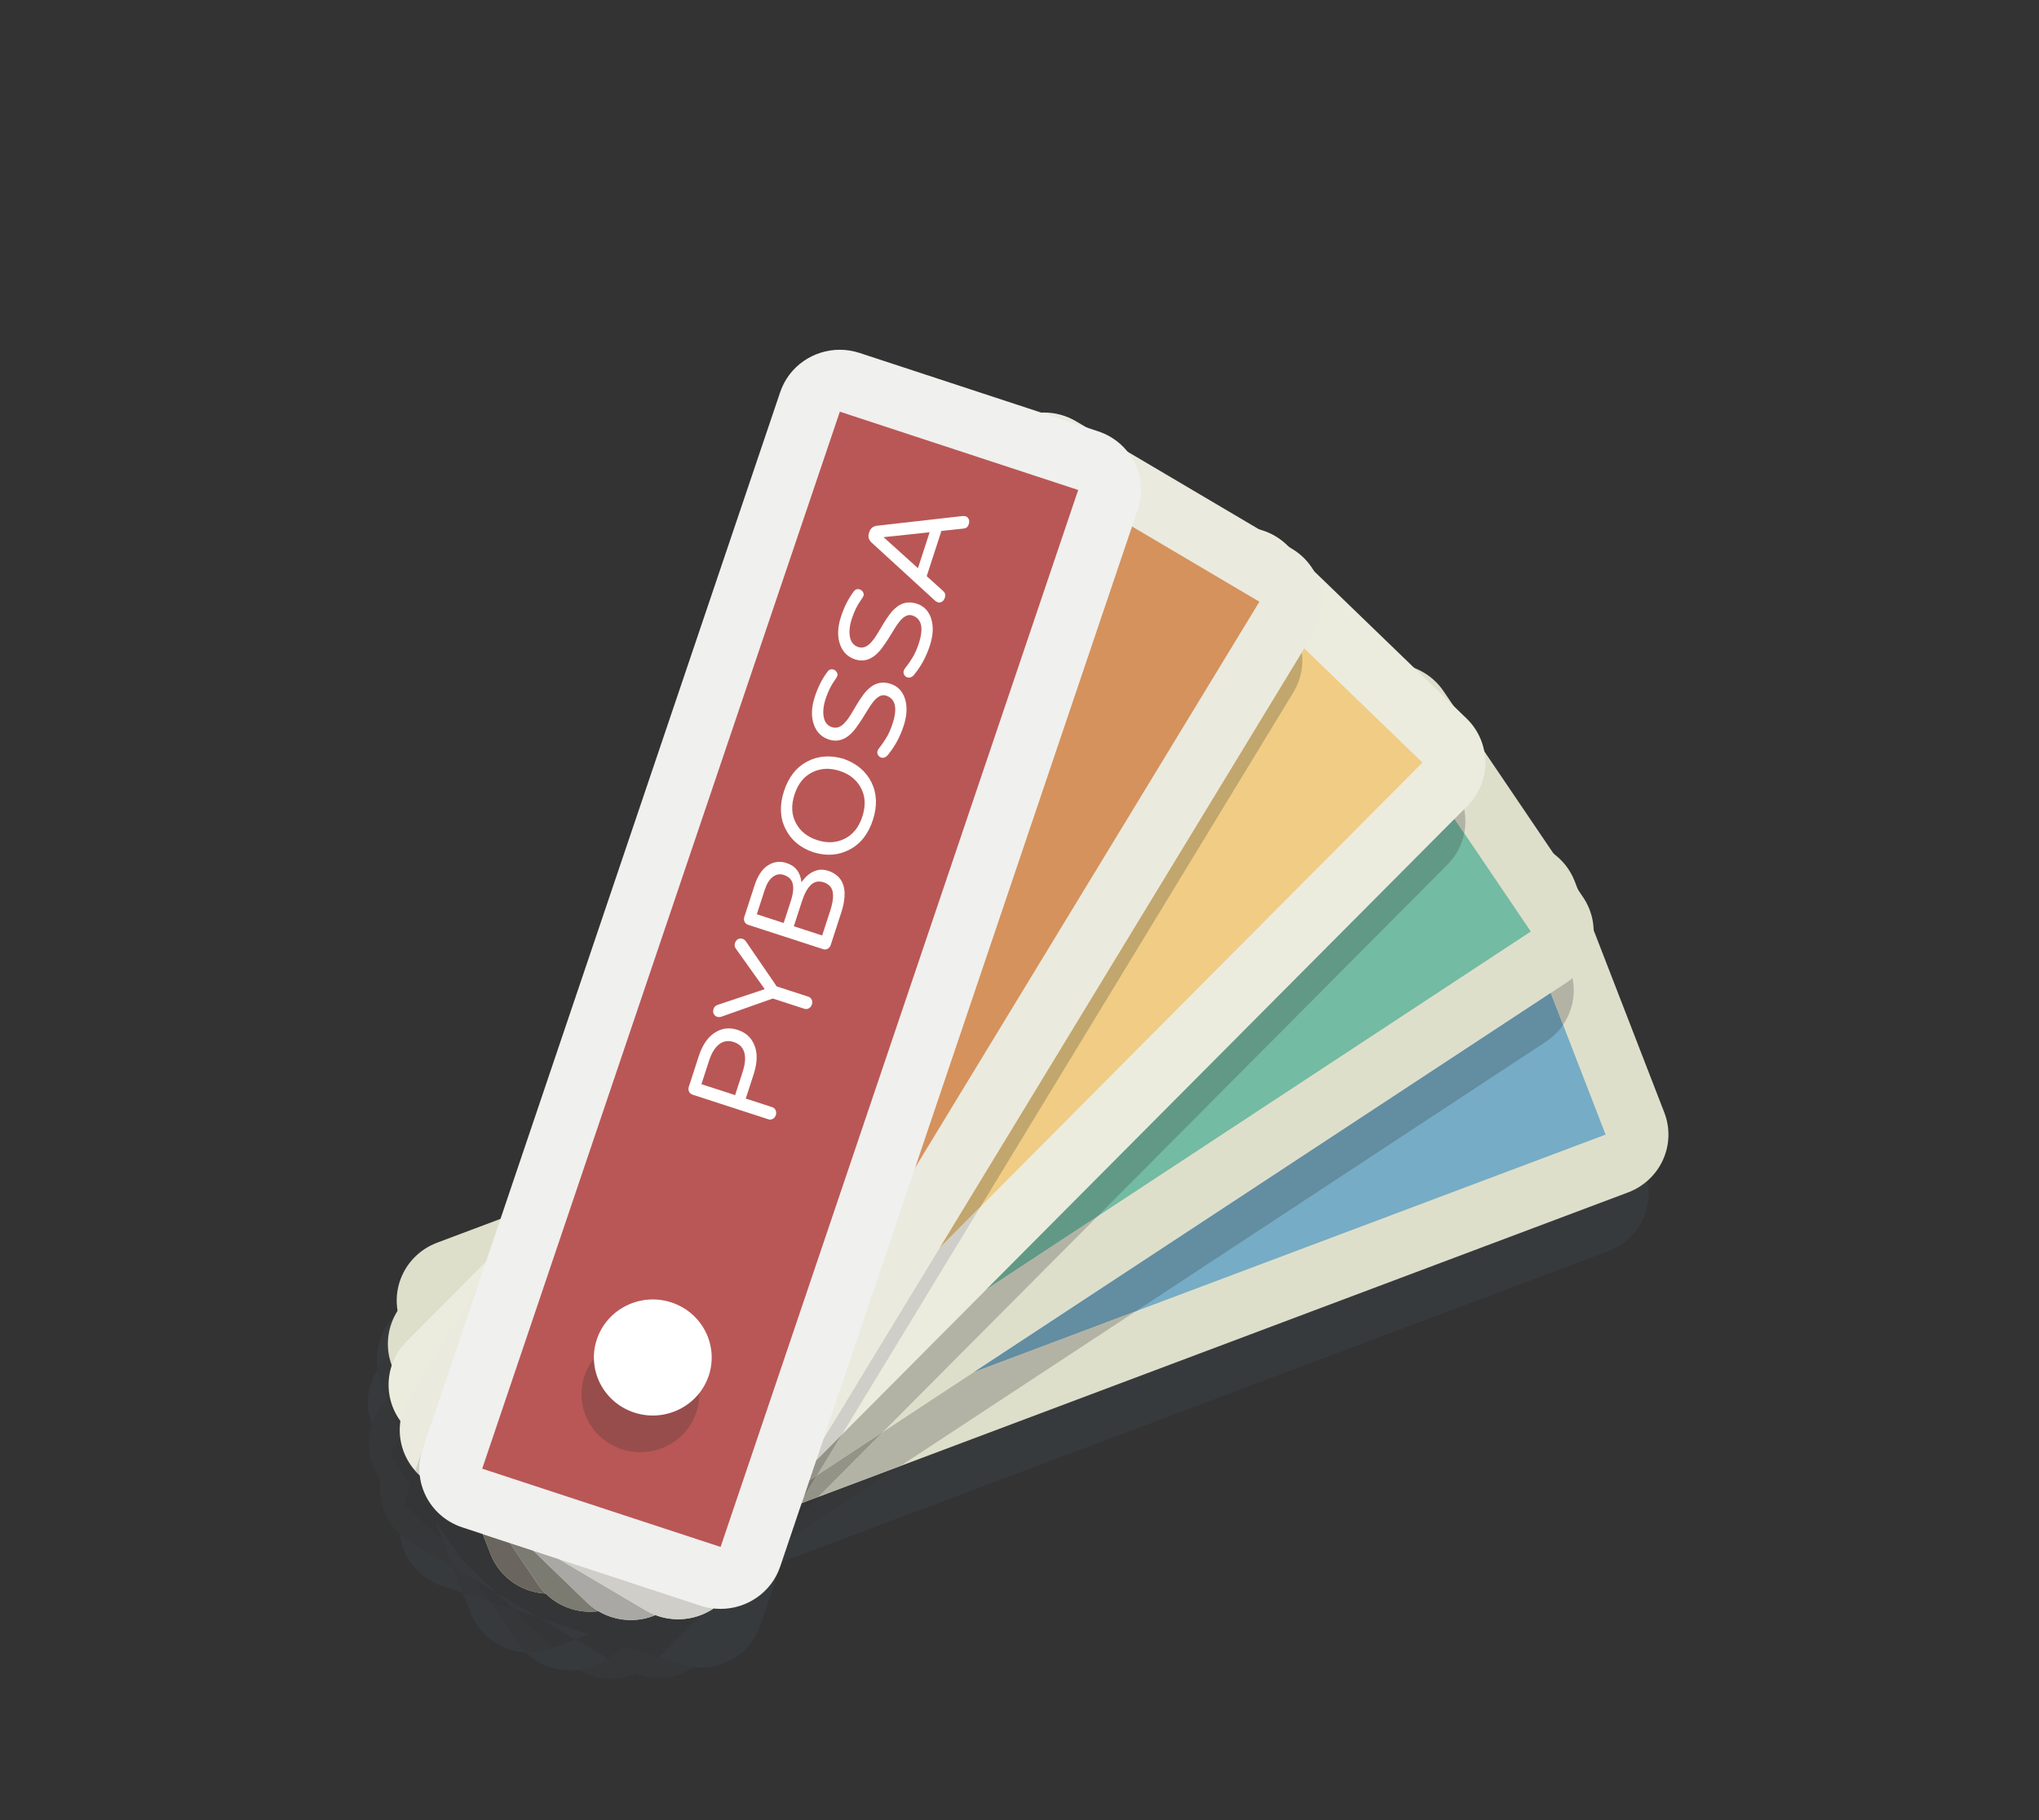 <?xml version="1.0" encoding="UTF-8" standalone="no"?>
<svg width="112px" height="100px" viewBox="0 0 112 100" version="1.1" xmlns="http://www.w3.org/2000/svg" xmlns:xlink="http://www.w3.org/1999/xlink" xmlns:sketch="http://www.bohemiancoding.com/sketch/ns">
    <rect x="0" y="0" width="112" height="100" fill="#333333" stroke="none"/>
    <!-- Generator: Sketch 3.3.3 (12072) - http://www.bohemiancoding.com/sketch -->
    <title>services</title>
    <desc>Created with Sketch.</desc>
    <defs></defs>
    <g id="Page-1" stroke="none" stroke-width="1" fill="none" fill-rule="evenodd" sketch:type="MSPage">
        <g id="services" sketch:type="MSArtboardGroup">
            <path d="M28.884,90.783 C27.566,90.711 26.349,89.893 25.849,88.599 L25.426,87.511 L26.922,88.003 L28.454,90.266 C28.584,90.455 28.727,90.628 28.884,90.783 M42.942,85.811 L43.37,84.547 L49.457,80.545 L89.424,65.515 C89.824,65.364 90.181,65.148 90.483,64.883 C90.818,66.486 89.935,68.139 88.334,68.741 L42.942,85.811 M20.749,75.243 C20.563,74.167 20.92,73.078 21.67,72.313 C21.327,72.99 21.22,73.769 21.375,74.519 C21.129,74.733 20.918,74.978 20.749,75.243" id="Fill-4" fill-opacity="0.3" fill="#414A55" sketch:type="MSShapeGroup"></path>
            <path d="M30.164,85.862 C29.453,85.862 28.805,85.421 28.553,84.767 L23.63,72.058 C23.465,71.635 23.478,71.172 23.668,70.757 C23.856,70.343 24.196,70.026 24.627,69.865 L82.657,48.041 C82.856,47.966 83.063,47.928 83.272,47.928 C83.984,47.928 84.633,48.367 84.885,49.022 L89.805,61.732 C89.969,62.157 89.955,62.618 89.769,63.033 C89.581,63.448 89.239,63.764 88.808,63.927 L30.778,85.75 C30.578,85.824 30.373,85.862 30.164,85.862" id="Fill-5" fill="#76ACC5" sketch:type="MSShapeGroup"></path>
            <path d="M83.272,46.226 C82.863,46.226 82.447,46.299 82.043,46.451 L24.012,68.275 C22.231,68.945 21.339,70.909 22.019,72.664 L26.939,85.374 C27.464,86.729 28.773,87.562 30.164,87.562 C30.573,87.562 30.989,87.491 31.394,87.338 L89.424,65.515 C91.205,64.845 92.097,62.88 91.419,61.125 L86.496,48.416 C85.972,47.061 84.662,46.226 83.272,46.226 M83.273,49.629 L83.273,49.629 L88.194,62.337 L30.162,84.161 L25.242,71.453 L83.273,49.629" id="Fill-6" fill="#DEDFCB" sketch:type="MSShapeGroup"></path>
            <path d="M31.329,91.779 C30.428,91.779 29.543,91.434 28.884,90.783 C28.948,90.786 29.01,90.788 29.074,90.788 C29.483,90.788 29.898,90.716 30.302,90.563 L30.388,90.531 L31.144,91.262 C31.342,91.453 31.556,91.616 31.784,91.75 C31.632,91.769 31.481,91.779 31.329,91.779 M20.428,78.241 C20.052,77.241 20.181,76.129 20.749,75.243 C20.785,75.461 20.846,75.677 20.927,75.891 L21.304,76.865 L21.241,76.93 C20.859,77.314 20.588,77.763 20.428,78.241" id="Fill-7" fill-opacity="0.3" fill="#414A55" sketch:type="MSShapeGroup"></path>
            <path d="M29.074,90.788 C29.01,90.788 28.948,90.786 28.884,90.783 C28.727,90.628 28.584,90.455 28.454,90.266 L26.922,88.003 L28.209,88.424 L30.388,90.531 L30.302,90.563 C29.898,90.716 29.483,90.788 29.074,90.788 M43.37,84.547 L43.737,83.461 L44.952,82.24 L49.457,80.545 L43.37,84.547 M21.304,76.865 L20.927,75.891 C20.846,75.677 20.785,75.461 20.749,75.243 C20.918,74.978 21.129,74.733 21.375,74.519 C21.41,74.685 21.458,74.852 21.518,75.015 C21.33,75.578 21.294,76.18 21.411,76.756 L21.304,76.865 Z M33.56,92.235 C32.945,92.235 32.329,92.073 31.784,91.75 C32.29,91.684 32.788,91.505 33.24,91.208 L33.38,91.116 L34.383,91.708 C34.555,91.81 34.731,91.895 34.912,91.963 C34.483,92.143 34.02,92.235 33.56,92.235 Z M20.902,81.296 C20.247,80.4 20.086,79.258 20.428,78.241 C20.519,78.486 20.642,78.724 20.794,78.95 L21.443,79.909 L21.358,80.05 C21.116,80.444 20.968,80.868 20.902,81.296 Z M21.443,79.909 L20.794,78.95 C20.642,78.724 20.519,78.486 20.428,78.241 C20.588,77.763 20.859,77.314 21.241,76.93 L21.304,76.865 L21.957,78.55 C21.957,78.705 21.967,78.861 21.986,79.014 L21.443,79.909 Z M36.153,92.192 C35.737,92.192 35.316,92.118 34.912,91.963 C35.318,91.793 35.697,91.543 36.025,91.215 L36.191,91.048 L37.4,91.444 C37.633,91.521 37.869,91.572 38.104,91.599 C37.53,91.987 36.846,92.192 36.153,92.192 Z M21.965,84.287 C21.127,83.519 20.739,82.391 20.902,81.296 C21.016,81.453 21.146,81.601 21.289,81.738 L22.198,82.618 L22.122,82.84 C21.96,83.322 21.912,83.815 21.965,84.287 Z M34.912,91.963 C34.731,91.895 34.555,91.81 34.383,91.708 L33.38,91.116 L34.386,90.455 L36.191,91.048 L36.025,91.215 C35.697,91.543 35.318,91.793 34.912,91.963 Z M22.198,82.618 L21.289,81.738 C21.146,81.601 21.016,81.453 20.902,81.296 C20.968,80.868 21.116,80.444 21.358,80.05 L21.443,79.909 L22.557,81.555 L22.198,82.618 Z M26.922,88.003 L25.426,87.511 L24.878,86.093 L26.132,86.834 L26.922,88.003 Z M42.942,85.811 L43.37,84.547 L42.942,85.811 Z M24.878,86.093 L22.543,84.714 C22.331,84.59 22.14,84.445 21.965,84.287 C21.912,83.815 21.96,83.322 22.122,82.84 L22.198,82.618 L24.329,84.677 L24.878,86.093 Z" id="Fill-8" fill-opacity="0.3" fill="#3A4048" sketch:type="MSShapeGroup"></path>
            <path d="M53.475,75.394 L85.178,54.55 L85.858,56.306 C85.615,56.663 85.295,56.981 84.909,57.236 L62.39,72.041 L53.475,75.394" id="Fill-9" fill="#638DA1" sketch:type="MSShapeGroup"></path>
            <path d="M44.952,82.24 L48.523,78.649 L53.475,75.394 L62.39,72.041 L49.457,80.545 L44.952,82.24 M85.858,56.306 L85.178,54.55 L86.001,54.009 C86.134,53.922 86.26,53.827 86.375,53.725 C86.56,54.616 86.374,55.549 85.858,56.306" id="Fill-10" fill="#B3B3A5" sketch:type="MSShapeGroup"></path>
            <path d="M32.421,86.853 C31.841,86.853 31.301,86.569 30.982,86.095 L23.321,74.779 C23.066,74.401 22.975,73.947 23.064,73.504 C23.156,73.058 23.416,72.672 23.799,72.42 L75.468,38.451 C75.753,38.263 76.082,38.163 76.424,38.163 C77.003,38.163 77.54,38.447 77.861,38.922 L85.52,50.237 C85.777,50.615 85.866,51.067 85.778,51.513 C85.687,51.958 85.425,52.343 85.043,52.596 L33.375,86.566 C33.09,86.755 32.759,86.853 32.421,86.853" id="Fill-11" fill="#73BBA2" sketch:type="MSShapeGroup"></path>
            <path d="M76.422,36.463 C75.765,36.463 75.099,36.648 74.51,37.036 L22.842,71.007 C21.256,72.05 20.828,74.162 21.886,75.723 L29.546,87.039 C30.211,88.021 31.305,88.554 32.419,88.554 C33.078,88.554 33.742,88.368 34.331,87.981 L86.001,54.009 C87.587,52.967 88.014,50.855 86.957,49.294 L79.296,37.978 C78.63,36.995 77.537,36.463 76.422,36.463 M76.425,39.865 L76.425,39.864 L84.086,51.179 L32.416,85.151 L24.757,73.835 L76.425,39.865" id="Fill-12" fill="#DEDFCB" sketch:type="MSShapeGroup"></path>
            <path d="M31.784,91.75 C31.556,91.616 31.342,91.453 31.144,91.262 L30.388,90.531 L31.613,90.072 L33.38,91.116 L33.24,91.208 C32.788,91.505 32.29,91.684 31.784,91.75" id="Fill-14" fill-opacity="0.3" fill="#414A55" sketch:type="MSShapeGroup"></path>
            <path d="M30.388,90.531 L28.209,88.424 L29.598,88.882 L31.613,90.072 L30.388,90.531 M43.737,83.461 L44.034,82.585 L44.952,82.24 L43.737,83.461" id="Fill-15" fill-opacity="0.3" fill="#34393F" sketch:type="MSShapeGroup"></path>
            <path d="M44.034,82.585 L44.134,82.288 L44.895,81.035 L48.523,78.649 L44.952,82.24 L44.034,82.585" id="Fill-16" fill="#949388" sketch:type="MSShapeGroup"></path>
            <path d="M54.158,70.858 L79.893,44.987 L80.43,45.779 C80.304,46.41 79.997,47.012 79.507,47.503 L60.28,66.833 L54.158,70.858" id="Fill-17" fill="#629986" sketch:type="MSShapeGroup"></path>
            <path d="M44.895,81.035 L46.253,78.804 L54.158,70.858 L60.28,66.833 L48.523,78.649 L44.895,81.035 M80.43,45.779 L79.893,44.987 L80.426,44.451 C80.516,44.89 80.516,45.34 80.43,45.779" id="Fill-18" fill="#B3B3A5" sketch:type="MSShapeGroup"></path>
            <path d="M21.957,78.55 L21.304,76.865 L21.411,76.756 C21.506,77.222 21.701,77.671 21.995,78.072 C21.97,78.231 21.958,78.39 21.957,78.55" id="Fill-21" fill-opacity="0.3" fill="#34393F" sketch:type="MSShapeGroup"></path>
            <path d="M34.652,87.309 C34.196,87.309 33.767,87.135 33.444,86.823 L23.589,77.299 C23.258,76.981 23.075,76.556 23.07,76.102 C23.066,75.648 23.242,75.218 23.563,74.894 L67.047,31.183 C67.374,30.855 67.813,30.675 68.278,30.675 C68.734,30.675 69.162,30.846 69.486,31.161 L79.341,40.683 C79.672,41.001 79.855,41.426 79.861,41.882 C79.864,42.336 79.688,42.764 79.367,43.087 L35.884,86.799 C35.556,87.127 35.118,87.309 34.652,87.309" id="Fill-22" fill="#F1CC84" sketch:type="MSShapeGroup"></path>
            <path d="M68.278,28.974 C67.385,28.974 66.491,29.314 65.815,29.993 L22.331,73.704 C20.997,75.046 21.018,77.198 22.379,78.513 L32.236,88.037 C32.907,88.684 33.78,89.009 34.652,89.009 C35.545,89.009 36.439,88.667 37.115,87.989 L80.599,44.278 C81.933,42.938 81.912,40.783 80.551,39.469 L70.694,29.945 C70.023,29.297 69.151,28.974 68.278,28.974 M68.278,32.375 L68.278,32.375 L78.135,41.897 L34.652,85.609 L24.795,76.085 L68.275,32.375 L68.278,32.375" id="Fill-23" fill="#ECECDE" sketch:type="MSShapeGroup"></path>
            <path d="M33.38,91.116 L31.613,90.072 L32.362,89.79 L34.386,90.455 L33.38,91.116 M22.557,81.555 L21.443,79.909 L21.986,79.014 C22.076,79.673 22.357,80.3 22.809,80.81 L22.557,81.555" id="Fill-27" fill-opacity="0.3" fill="#34393F" sketch:type="MSShapeGroup"></path>
            <path d="M31.613,90.072 L29.598,88.882 L32.362,89.79 L31.613,90.072" id="Fill-28" fill-opacity="0.3" fill="#414A55" sketch:type="MSShapeGroup"></path>
            <path d="M44.134,82.288 L44.46,81.32 L44.895,81.035 L44.134,82.288" id="Fill-29" fill="#7C7B72" sketch:type="MSShapeGroup"></path>
            <path d="M44.46,81.32 L44.828,80.235 L46.253,78.804 L44.895,81.035 L44.46,81.32" id="Fill-30" fill="#949388" sketch:type="MSShapeGroup"></path>
            <path d="M51.612,68.559 L71.506,35.842 C71.607,36.577 71.462,37.347 71.046,38.032 L53.851,66.308 L51.612,68.559" id="Fill-31" fill="#C1A66E" sketch:type="MSShapeGroup"></path>
            <path d="M44.828,80.235 L45.225,79.062 L51.612,68.559 L53.851,66.308 L46.253,78.804 L44.828,80.235" id="Fill-32" fill="#CFCEC8" sketch:type="MSShapeGroup"></path>
            <path d="M37.245,87.265 C36.934,87.265 36.629,87.181 36.361,87.023 L24.521,80.03 C24.125,79.797 23.846,79.426 23.735,78.986 C23.622,78.545 23.691,78.088 23.929,77.698 L55.858,25.193 C56.172,24.674 56.727,24.365 57.34,24.365 C57.65,24.365 57.956,24.448 58.223,24.608 L70.064,31.6 C70.88,32.081 71.146,33.128 70.658,33.933 L38.729,86.438 C38.413,86.957 37.857,87.265 37.245,87.265" id="Fill-33" fill="#D5925C" sketch:type="MSShapeGroup"></path>
            <path d="M57.342,22.664 C56.168,22.664 55.024,23.254 54.377,24.317 L22.448,76.823 C21.468,78.435 22,80.523 23.635,81.489 L35.475,88.482 C36.03,88.81 36.641,88.965 37.245,88.965 C38.416,88.965 39.56,88.377 40.207,87.312 L72.136,34.807 C73.116,33.196 72.585,31.107 70.951,30.141 L59.112,23.149 C58.556,22.821 57.945,22.664 57.342,22.664 M57.338,26.067 L57.338,26.065 L69.177,33.059 L37.248,85.564 L25.409,78.571 L57.335,26.067 L57.338,26.067" id="Fill-34" fill="#EAEADF" sketch:type="MSShapeGroup"></path>
            <path d="M38.491,91.619 C38.363,91.619 38.233,91.612 38.104,91.599 C38.504,91.33 38.851,90.973 39.117,90.538 L40.495,88.271 C41.567,87.981 42.478,87.185 42.856,86.068 L42.942,85.811 L41.763,89.293 C41.282,90.718 39.936,91.619 38.491,91.619 M25.426,87.511 L24.305,87.142 C22.985,86.709 22.109,85.566 21.965,84.287 C22.14,84.445 22.331,84.59 22.543,84.714 L24.878,86.093 L25.426,87.511" id="Fill-35" fill-opacity="0.3" fill="#414A55" sketch:type="MSShapeGroup"></path>
            <path d="M28.209,88.424 L26.922,88.003 L26.132,86.834 L27.24,87.487 L28.209,88.424 M43.37,84.547 L43.737,83.461 L43.37,84.547" id="Fill-37" fill-opacity="0.3" fill="#34393F" sketch:type="MSShapeGroup"></path>
            <path d="M29.598,88.882 L28.209,88.424 L27.24,87.487 L29.598,88.882 M43.737,83.461 L44.034,82.585 L43.737,83.461" id="Fill-38" fill-opacity="0.3" fill="#414A55" sketch:type="MSShapeGroup"></path>
            <path d="M44.034,82.585 L44.134,82.288 L44.034,82.585" id="Fill-39" fill="#7C7B72" sketch:type="MSShapeGroup"></path>
            <path d="M38.104,91.599 C37.869,91.572 37.633,91.521 37.4,91.444 L36.191,91.048 L38.487,88.739 C38.736,88.644 38.974,88.521 39.196,88.372 C39.326,88.387 39.453,88.394 39.583,88.394 C39.893,88.394 40.2,88.351 40.495,88.271 L39.117,90.538 C38.851,90.973 38.504,91.33 38.104,91.599" id="Fill-40" fill-opacity="0.3" fill="#414A55" sketch:type="MSShapeGroup"></path>
            <path d="M26.132,86.834 L24.878,86.093 L24.329,84.677 L25.318,85.632 L26.132,86.834" id="Fill-42" fill-opacity="0.3" fill="#414A55" sketch:type="MSShapeGroup"></path>
            <path d="M27.24,87.487 L26.132,86.834 L25.318,85.632 L27.24,87.487" id="Fill-43" fill-opacity="0.3" fill="#414A55" sketch:type="MSShapeGroup"></path>
            <path d="M36.191,91.048 L34.386,90.455 L36.712,88.924 C36.889,88.951 37.067,88.965 37.245,88.965 C37.671,88.965 38.092,88.889 38.487,88.739 L36.191,91.048 M24.329,84.677 L22.198,82.618 L22.557,81.555 L23.874,83.497 L24.329,84.677" id="Fill-44" fill-opacity="0.3" fill="#34393F" sketch:type="MSShapeGroup"></path>
            <path d="M25.318,85.632 L24.329,84.677 L23.874,83.497 L25.318,85.632" id="Fill-45" fill-opacity="0.3" fill="#414A55" sketch:type="MSShapeGroup"></path>
            <path d="M34.386,90.455 L32.362,89.79 L34.453,89.002 C34.519,89.008 34.584,89.009 34.652,89.009 C35.112,89.009 35.573,88.917 36.004,88.737 C36.236,88.826 36.474,88.889 36.712,88.924 L34.386,90.455 M23.874,83.497 L22.557,81.555 L22.809,80.81 C22.823,80.825 22.837,80.841 22.85,80.854 L23.874,83.497" id="Fill-46" fill-opacity="0.3" fill="#34393F" sketch:type="MSShapeGroup"></path>
            <path d="M32.362,89.79 L29.598,88.882 L27.24,87.487 L25.318,85.632 L23.874,83.497 L22.85,80.854 C22.916,80.926 22.985,80.995 23.056,81.062 C23.199,82.34 24.077,83.483 25.397,83.917 L26.518,84.286 L26.939,85.374 C27.442,86.668 28.658,87.486 29.976,87.557 C30.635,88.207 31.52,88.554 32.419,88.554 C32.571,88.554 32.723,88.543 32.873,88.523 C33.359,88.812 33.905,88.972 34.453,89.002 L32.362,89.79" id="Fill-47" fill-opacity="0.3" fill="#34393F" sketch:type="MSShapeGroup"></path>
            <path d="M29.976,87.557 C28.658,87.486 27.442,86.668 26.939,85.374 L26.518,84.286 L28.014,84.777 L29.546,87.039 C29.674,87.229 29.819,87.402 29.976,87.557 M44.134,82.288 L44.46,81.32 L44.134,82.288" id="Fill-48" fill="#6A665F" sketch:type="MSShapeGroup"></path>
            <path d="M32.419,88.554 C31.52,88.554 30.635,88.207 29.976,87.557 C29.819,87.402 29.674,87.229 29.546,87.039 L28.014,84.777 L29.298,85.199 L32.236,88.037 C32.433,88.227 32.647,88.389 32.873,88.523 C32.723,88.543 32.571,88.554 32.419,88.554 M44.46,81.32 L44.828,80.235 L44.46,81.32" id="Fill-49" fill="#7C7B72" sketch:type="MSShapeGroup"></path>
            <path d="M34.652,89.009 C34.584,89.009 34.519,89.008 34.453,89.002 C33.905,88.972 33.359,88.812 32.873,88.523 C32.647,88.389 32.433,88.227 32.236,88.037 L29.298,85.199 L30.689,85.654 L35.475,88.482 C35.645,88.582 35.823,88.669 36.004,88.737 C35.573,88.917 35.112,89.009 34.652,89.009 M44.828,80.235 L45.225,79.062 L44.828,80.235" id="Fill-50" fill="#A9A8A4" sketch:type="MSShapeGroup"></path>
            <path d="M27.492,66.966 L41.765,24.769 C41.767,24.764 41.769,24.759 41.77,24.754 L27.492,66.966" id="Fill-51" fill="#414A55" sketch:type="MSShapeGroup"></path>
            <path d="M27.064,68.231 L27.492,66.966 L27.064,68.231" id="Fill-52" fill="#B3B3A5" sketch:type="MSShapeGroup"></path>
            <path d="M26.698,69.316 L27.064,68.231 L26.698,69.314 L26.698,69.316" id="Fill-53" fill="#B3B3A5" sketch:type="MSShapeGroup"></path>
            <path d="M26.301,70.489 L26.698,69.316 L26.698,69.314 L26.301,70.489" id="Fill-54" fill="#CFCEC8" sketch:type="MSShapeGroup"></path>
            <path d="M50.266,64.155 L61.408,31.217 C61.406,31.219 61.406,31.221 61.406,31.222 L50.266,64.155" id="Fill-55" fill="#AF7A51" sketch:type="MSShapeGroup"></path>
            <path d="M37.245,88.965 C37.067,88.965 36.889,88.951 36.712,88.924 C36.474,88.889 36.236,88.826 36.004,88.737 C35.823,88.669 35.645,88.582 35.475,88.482 L30.689,85.654 L38.491,88.219 C38.725,88.295 38.962,88.346 39.196,88.372 C38.974,88.521 38.736,88.644 38.487,88.739 C38.092,88.889 37.671,88.965 37.245,88.965 M23.056,81.062 C22.985,80.995 22.916,80.926 22.85,80.854 C22.837,80.841 22.823,80.825 22.809,80.81 L26.301,70.489 L23.214,79.615 C23.051,80.096 23.004,80.587 23.056,81.062 M45.225,79.062 L50.266,64.155 L45.225,79.062" id="Fill-56" fill="#CFCEC8" sketch:type="MSShapeGroup"></path>
            <path d="M39.037,86.605 L25.942,82.303 C25.504,82.16 25.15,81.857 24.945,81.449 C24.74,81.045 24.705,80.584 24.85,80.152 L44.491,22.081 C44.728,21.384 45.385,20.916 46.129,20.916 C46.313,20.916 46.498,20.947 46.676,21.005 L59.769,25.307 C60.207,25.451 60.561,25.754 60.766,26.16 C60.975,26.567 61.006,27.027 60.861,27.458 L41.218,85.529 C40.984,86.226 40.326,86.693 39.583,86.693 C39.4,86.693 39.215,86.663 39.037,86.605 Z" id="Fill-57" fill="#B95756" sketch:type="MSShapeGroup"></path>
            <path d="M46.129,19.216 C44.684,19.216 43.339,20.117 42.856,21.542 L23.214,79.615 C22.611,81.397 23.589,83.323 25.397,83.917 L38.491,88.219 C38.853,88.338 39.22,88.394 39.583,88.394 C41.027,88.394 42.374,87.493 42.856,86.068 L62.497,27.995 C63.101,26.213 62.122,24.288 60.314,23.695 L47.221,19.393 C46.858,19.274 46.491,19.216 46.129,19.216 M46.132,22.618 L59.224,26.92 L39.581,84.991 L26.487,80.691 L46.132,22.618" id="Fill-58" fill="#F0F0EE" sketch:type="MSShapeGroup"></path>
            <path d="M35.176,79.788 C34.836,79.788 34.491,79.735 34.153,79.623 C32.457,79.067 31.543,77.261 32.107,75.592 C32.559,74.255 33.82,73.41 35.174,73.41 C35.514,73.41 35.859,73.463 36.199,73.575 C37.894,74.131 38.81,75.937 38.244,77.607 C37.794,78.943 36.531,79.788 35.176,79.788" id="Fill-59" fill="#974D4C" sketch:type="MSShapeGroup"></path>
            <path d="M38.927,75.592 C38.361,77.261 36.529,78.164 34.835,77.607 C33.14,77.051 32.224,75.245 32.788,73.575 C33.354,71.904 35.187,71.001 36.881,71.558 C38.575,72.114 39.491,73.92 38.927,75.592" id="Fill-60" fill="#FFFFFF" sketch:type="MSShapeGroup"></path>
            <path d="M40.782,56.331 C41.494,56.331 42.029,56.502 42.388,56.846 C42.685,57.122 42.834,57.48 42.834,57.918 C42.834,58.357 42.685,58.715 42.388,58.991 C42.029,59.334 41.494,59.506 40.782,59.506 L39.383,59.506 L39.383,61.036 C39.383,61.127 39.349,61.203 39.279,61.265 C39.21,61.327 39.127,61.357 39.03,61.357 C38.933,61.357 38.851,61.327 38.784,61.265 C38.717,61.203 38.684,61.127 38.684,61.036 L38.684,56.66 C38.684,56.57 38.717,56.492 38.784,56.427 C38.851,56.363 38.933,56.331 39.03,56.331 L40.782,56.331 L40.782,56.331 Z M40.713,58.891 C41.24,58.891 41.622,58.786 41.858,58.576 C42.043,58.414 42.134,58.195 42.134,57.918 C42.134,57.475 41.896,57.179 41.42,57.032 C41.236,56.974 41,56.946 40.713,56.946 L39.383,56.946 L39.383,58.891 L40.713,58.891 L40.713,58.891 Z" id="Fill-1" fill="#FFFFFF" sketch:type="MSShapeGroup" transform="translate(40.759, 58.844) rotate(-72) translate(-40.759, -58.844) "></path>
            <path d="M43.797,52.037 C43.873,51.928 43.97,51.873 44.085,51.873 C44.2,51.873 44.288,51.904 44.35,51.966 C44.411,52.028 44.442,52.1 44.442,52.181 C44.442,52.261 44.421,52.333 44.38,52.395 L42.536,54.79 L42.536,56.614 C42.536,56.704 42.503,56.781 42.436,56.843 C42.369,56.905 42.288,56.935 42.19,56.935 C42.093,56.935 42.01,56.905 41.941,56.843 C41.871,56.781 41.837,56.704 41.837,56.614 L41.837,54.79 L40.001,52.395 C39.959,52.333 39.939,52.261 39.939,52.181 C39.939,52.1 39.97,52.028 40.031,51.966 C40.092,51.904 40.181,51.873 40.297,51.873 C40.411,51.873 40.508,51.928 40.584,52.037 L42.19,54.211 L43.797,52.037" id="Fill-2" fill="#FFFFFF" sketch:type="MSShapeGroup" transform="translate(42.191, 54.404) rotate(-72) translate(-42.191, -54.404) "></path>
            <path d="M45.586,48.29 C45.586,48.804 45.335,49.171 44.833,49.391 C45.32,49.543 45.643,49.793 45.801,50.142 C45.857,50.275 45.886,50.435 45.886,50.621 C45.886,50.806 45.85,50.985 45.779,51.157 C45.707,51.329 45.591,51.476 45.432,51.6 C45.104,51.857 44.597,51.986 43.911,51.986 L42.052,51.986 C41.954,51.986 41.872,51.955 41.806,51.893 C41.739,51.831 41.706,51.755 41.706,51.665 L41.706,47.324 C41.706,47.234 41.739,47.156 41.806,47.092 C41.872,47.027 41.954,46.995 42.052,46.995 L43.865,46.995 C44.429,46.995 44.856,47.114 45.148,47.353 C45.441,47.591 45.586,47.903 45.586,48.29 L45.586,48.29 Z M44.918,48.339 C44.918,48.115 44.821,47.937 44.629,47.803 C44.437,47.67 44.165,47.603 43.811,47.603 L42.405,47.603 L42.405,49.155 L43.68,49.155 C44.341,49.155 44.735,48.99 44.864,48.661 C44.9,48.561 44.918,48.454 44.918,48.339 L44.918,48.339 Z M43.841,51.378 C44.569,51.378 45.003,51.217 45.14,50.892 C45.187,50.792 45.209,50.68 45.209,50.556 C45.209,50.27 45.095,50.063 44.864,49.934 C44.633,49.805 44.295,49.741 43.849,49.741 L42.405,49.741 L42.405,51.378 L43.841,51.378 L43.841,51.378 Z" id="Fill-3" fill="#FFFFFF" sketch:type="MSShapeGroup" transform="translate(43.796, 49.491) rotate(-72) translate(-43.796, -49.491) "></path>
            <path d="M45.506,41.69 C46.315,41.69 46.965,41.931 47.457,42.412 C47.934,42.884 48.182,43.499 48.203,44.257 C48.182,45.015 47.934,45.63 47.457,46.102 C46.965,46.584 46.315,46.824 45.506,46.824 C44.691,46.824 44.04,46.584 43.554,46.102 C43.067,45.625 42.818,45.01 42.808,44.257 C42.818,43.504 43.067,42.889 43.554,42.412 C44.04,41.931 44.691,41.69 45.506,41.69 L45.506,41.69 Z M45.506,46.216 C46.131,46.216 46.623,46.028 46.981,45.652 C47.329,45.289 47.504,44.825 47.504,44.257 C47.504,43.69 47.329,43.225 46.981,42.863 C46.623,42.486 46.131,42.298 45.506,42.298 C44.88,42.298 44.388,42.486 44.03,42.863 C43.681,43.225 43.507,43.69 43.507,44.257 C43.507,44.825 43.681,45.289 44.03,45.652 C44.388,46.028 44.88,46.216 45.506,46.216 L45.506,46.216 Z" id="Fill-4" fill="#FFFFFF" sketch:type="MSShapeGroup" transform="translate(45.505, 44.257) rotate(-72) translate(-45.505, -44.257) "></path>
            <path d="M47.153,41.069 C48.05,41.069 48.499,40.796 48.499,40.248 C48.499,40.019 48.327,39.835 47.983,39.697 C47.835,39.64 47.662,39.588 47.465,39.543 C47.268,39.498 47.067,39.449 46.866,39.396 C46.663,39.344 46.463,39.284 46.266,39.218 C46.068,39.151 45.893,39.065 45.74,38.96 C45.401,38.722 45.233,38.407 45.233,38.017 C45.233,37.597 45.401,37.254 45.74,36.987 C46.109,36.696 46.603,36.55 47.223,36.55 C47.781,36.55 48.291,36.629 48.752,36.787 C48.895,36.834 48.967,36.929 48.967,37.072 C48.967,37.144 48.94,37.212 48.887,37.276 C48.833,37.341 48.774,37.373 48.71,37.373 C48.645,37.373 48.557,37.354 48.445,37.316 C48.112,37.206 47.73,37.151 47.299,37.151 C46.905,37.151 46.579,37.22 46.324,37.359 C46.062,37.502 45.932,37.704 45.932,37.966 C45.932,38.238 46.1,38.443 46.439,38.581 C46.592,38.648 46.766,38.703 46.961,38.746 C47.156,38.789 47.356,38.834 47.56,38.881 C47.766,38.929 47.965,38.985 48.161,39.05 C48.355,39.114 48.53,39.199 48.682,39.303 C49.02,39.532 49.19,39.861 49.19,40.29 C49.19,40.7 49.013,41.034 48.66,41.291 C48.296,41.553 47.817,41.685 47.223,41.685 C46.572,41.685 45.962,41.57 45.394,41.341 C45.338,41.318 45.287,41.28 45.243,41.227 C45.2,41.174 45.179,41.111 45.179,41.037 C45.179,40.964 45.206,40.897 45.264,40.837 C45.32,40.778 45.385,40.748 45.459,40.748 C45.533,40.748 45.625,40.77 45.735,40.816 C45.846,40.861 46.026,40.915 46.277,40.977 C46.529,41.039 46.82,41.069 47.153,41.069" id="Fill-5" fill="#FFFFFF" sketch:type="MSShapeGroup" transform="translate(47.184, 39.117) rotate(-72) translate(-47.184, -39.117) "></path>
            <path d="M48.593,36.665 C49.489,36.665 49.937,36.391 49.937,35.843 C49.937,35.614 49.766,35.431 49.422,35.292 C49.274,35.235 49.101,35.184 48.904,35.138 C48.706,35.093 48.507,35.044 48.305,34.992 C48.102,34.94 47.903,34.88 47.705,34.813 C47.508,34.746 47.332,34.66 47.178,34.556 C46.841,34.317 46.672,34.003 46.672,33.612 C46.672,33.192 46.841,32.849 47.178,32.582 C47.547,32.291 48.041,32.146 48.662,32.146 C49.221,32.146 49.73,32.225 50.191,32.382 C50.334,32.43 50.406,32.525 50.406,32.668 C50.406,32.739 50.38,32.808 50.326,32.872 C50.271,32.936 50.213,32.968 50.149,32.968 C50.085,32.968 49.997,32.95 49.884,32.911 C49.551,32.802 49.169,32.747 48.739,32.747 C48.344,32.747 48.019,32.816 47.763,32.954 C47.502,33.097 47.371,33.3 47.371,33.562 C47.371,33.834 47.54,34.038 47.878,34.177 C48.032,34.243 48.206,34.298 48.401,34.341 C48.595,34.384 48.796,34.43 49,34.477 C49.205,34.525 49.405,34.58 49.599,34.645 C49.794,34.709 49.968,34.794 50.122,34.899 C50.46,35.128 50.629,35.457 50.629,35.886 C50.629,36.296 50.453,36.629 50.099,36.887 C49.735,37.149 49.256,37.28 48.662,37.28 C48.011,37.28 47.402,37.166 46.833,36.937 C46.777,36.913 46.727,36.875 46.683,36.822 C46.64,36.77 46.618,36.707 46.618,36.633 C46.618,36.559 46.646,36.492 46.702,36.432 C46.759,36.373 46.824,36.343 46.899,36.343 C46.973,36.343 47.065,36.366 47.175,36.411 C47.285,36.457 47.466,36.51 47.717,36.572 C47.967,36.634 48.26,36.665 48.593,36.665" id="Fill-6" fill="#FFFFFF" sketch:type="MSShapeGroup" transform="translate(48.623, 34.713) rotate(-72) translate(-48.623, -34.713) "></path>
            <path d="M52.594,32.105 C52.62,32.162 52.633,32.223 52.633,32.287 C52.633,32.351 52.602,32.415 52.541,32.477 C52.479,32.539 52.381,32.569 52.248,32.569 C52.115,32.569 52.018,32.503 51.956,32.37 L51.457,31.254 L48.844,31.254 L48.345,32.37 C48.283,32.503 48.185,32.569 48.053,32.569 C47.919,32.569 47.822,32.539 47.76,32.477 C47.699,32.415 47.668,32.351 47.668,32.287 C47.668,32.223 47.681,32.162 47.706,32.105 L49.666,27.8 C49.758,27.605 49.907,27.507 50.112,27.507 L50.189,27.507 C50.393,27.507 50.543,27.605 50.635,27.8 L52.594,32.105 L52.594,32.105 Z M51.187,30.661 L50.15,28.337 L49.113,30.661 L51.187,30.661 L51.187,30.661 Z" id="Fill-7" fill="#FFFFFF" sketch:type="MSShapeGroup" transform="translate(50.15, 30.038) rotate(-72) translate(-50.15, -30.038) "></path>
        </g>
    </g>
</svg>